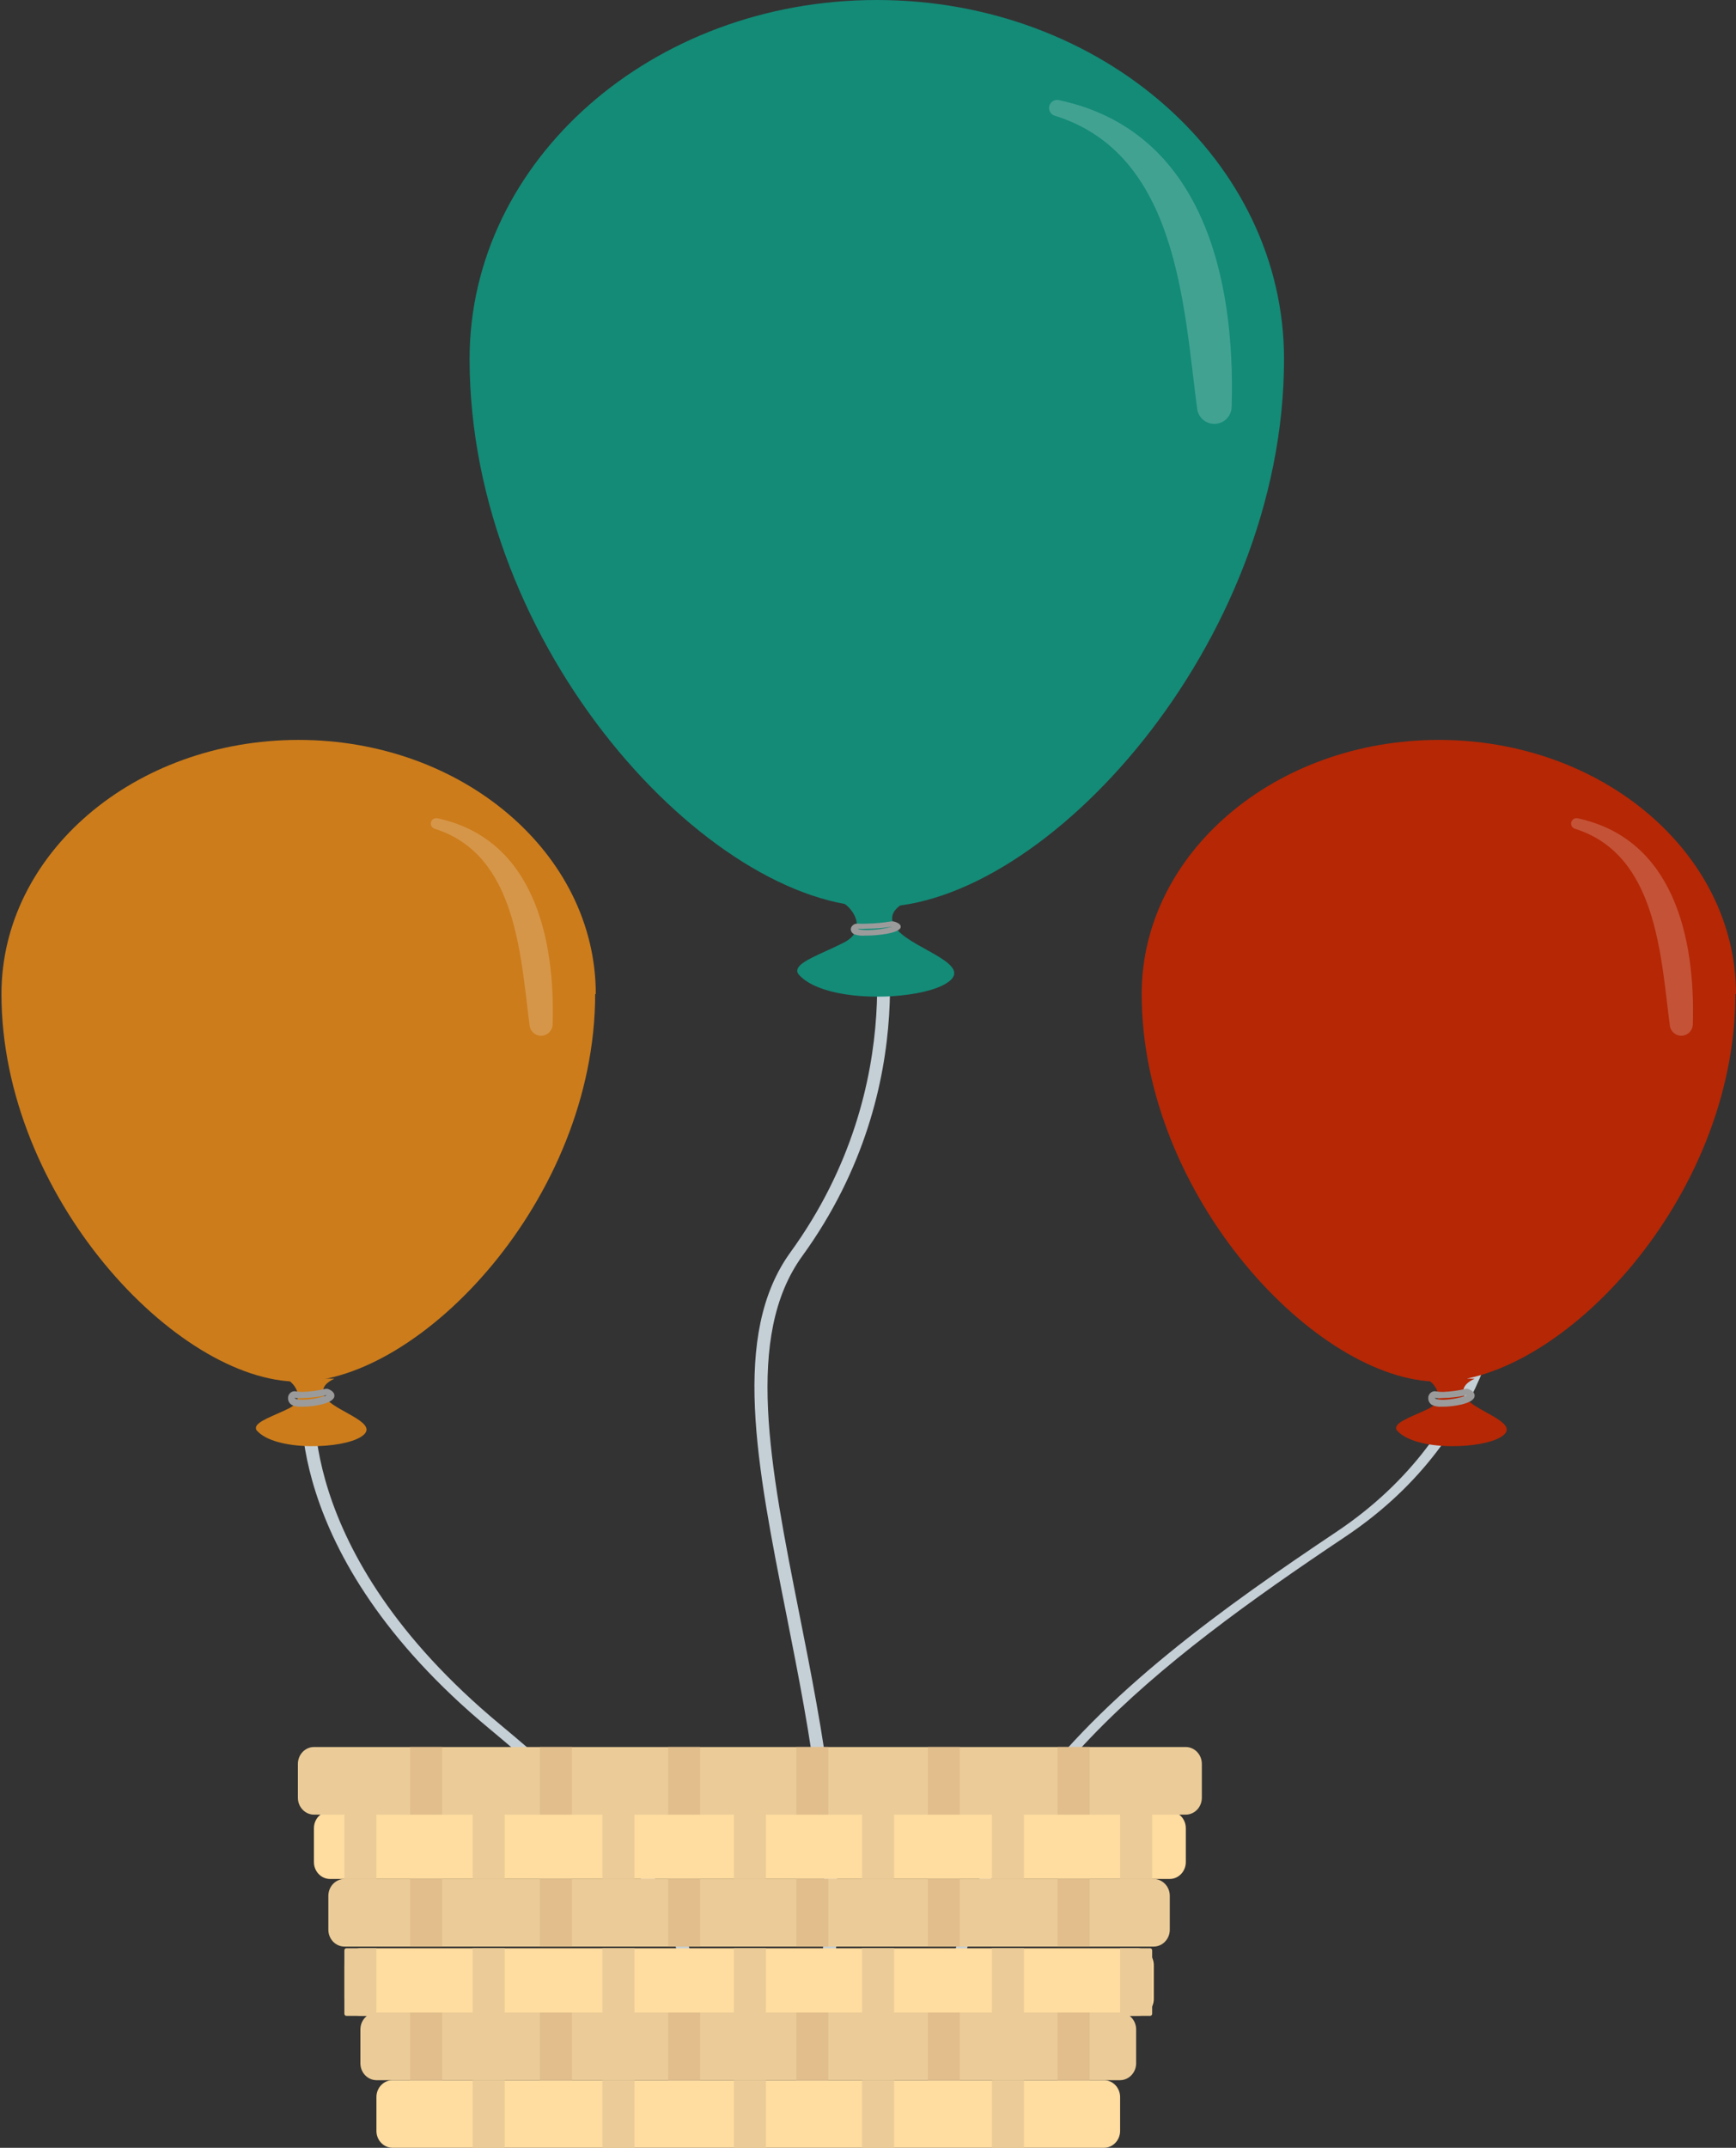 <?xml version="1.0" encoding="UTF-8"?>
<svg width="169px" height="209px" viewBox="0 0 169 209" version="1.1" xmlns="http://www.w3.org/2000/svg" xmlns:xlink="http://www.w3.org/1999/xlink">
    <rect x="0" y="0" width="169" height="209" fill="#333333" stroke="none"/>
    <!-- Generator: Sketch 61.2 (89653) - https://sketch.com -->
    <title>balloons</title>
    <desc>Created with Sketch.</desc>
    <g id="Page-1" stroke="none" stroke-width="1" fill="none" fill-rule="evenodd">
        <g id="Balloons" transform="translate(-1449, -1076)">
            <g id="balloons" transform="translate(1449, 1076)">
                <g id="Asset-2" transform="translate(84.5, 96.5) scale(-1, 1) translate(-84.5, -96.5) " fill-rule="nonzero">
                    <g id="Group-5" transform="translate(44, 0)">
                        <path d="M47.177,157.084 C44.908,168.522 42.433,181.033 43.908,192.682 C44.371,192.705 44.82,192.798 45.218,192.952 C43.66,181.271 46.156,168.673 48.435,157.163 C51.344,142.516 53.85,129.865 48.054,121.863 C36.018,105.27 40.36,88.249 40.401,88.052 L39.153,87.913 C39.153,88.091 34.687,105.376 46.899,122.225 C52.54,130.017 50.055,142.562 47.177,157.084 Z" id="Path" fill="#C5CFD6"></path>
                        <path d="M46.594,95.404 C45.012,96.526 42.203,96.996 39.473,96.983 C38.992,96.982 38.513,96.965 38.045,96.935 C38.054,96.934 38.063,96.934 38.073,96.934 C35.87,96.789 33.876,96.333 32.832,95.661 C30.091,93.896 35.847,92.438 37.579,90.561 C39.312,88.685 36.561,87.665 36.561,87.665 C36.561,87.665 36.652,87.662 36.814,87.658 C37.483,87.638 39.74,87.574 41.402,87.565 L42.355,87.566 C42.989,87.57 43.374,87.59 43.265,87.634 L43.275,87.629 C43.298,87.639 43.296,87.651 43.268,87.664 C42.322,88.085 41.451,89.214 41.601,90.265 C41.696,90.801 42.065,91.317 42.837,91.714 C43.905,92.263 45.084,92.742 45.974,93.199 C47.001,93.719 47.644,94.219 47.289,94.778 C47.147,94.947 46.981,95.105 46.795,95.253 C46.777,95.266 46.76,95.28 46.743,95.294 C46.705,95.323 46.666,95.351 46.627,95.38 Z" id="Combined-Shape" fill="#138B77"></path>
                        <path d="M79.286,34.904 C79.286,63.163 55.857,88.262 39.59,88.262 C23.323,88.262 -2.48689958e-13,62.732 -2.48689958e-13,34.965 C-0.019,15.671 17.714,0.017 39.608,1.49213975e-13 C61.502,-0.017 79.266,15.61 79.286,34.904 Z" id="Path" fill="#138B77"></path>
                        <path d="M22.847,39.576 C23.227,27.023 20.014,12.706 6.023,9.742 C5.599,9.65 5.18,9.918 5.087,10.342 C4.995,10.766 5.264,11.184 5.688,11.277 C17.586,15.035 18.151,29.608 19.484,39.735 C19.575,40.625 20.347,41.288 21.241,41.246 C22.135,41.204 22.84,40.47 22.847,39.576 L22.847,39.576 Z" id="Path" fill-opacity="0.2" fill="#FFFFFF" transform="translate(13.973, 25.486) scale(-1, 1) translate(-13.973, -25.486) "></path>
                        <path d="M40.747,91.038 L40.494,91.038 C39.784,91.038 37.452,90.854 37.32,90.237 C37.249,89.87 37.837,89.706 38.03,89.658 L38.131,89.658 L38.233,89.658 C39.03,89.79 39.837,89.865 40.646,89.88 C40.919,89.896 41.194,89.896 41.467,89.88 L41.559,89.88 C41.885,89.879 42.156,90.12 42.177,90.43 C42.164,90.655 42.013,90.852 41.792,90.932 C41.456,91.041 41.099,91.077 40.747,91.038 L40.747,91.038 Z M38.172,90.188 C38.946,90.385 39.743,90.492 40.545,90.507 C41.224,90.507 41.467,90.42 41.488,90.372 L41.488,90.372 C41.211,90.389 40.933,90.389 40.656,90.372 C39.824,90.372 38.993,90.307 38.172,90.179 L38.172,90.188 Z" id="Shape" fill="#9B9B9B"></path>
                    </g>
                    <path d="M76.531,192.705 C75.689,186.642 73.202,180.708 69.174,175.144 C61.666,164.751 49.616,156.235 38.898,149.061 C23.939,139.058 23.686,124.499 23.686,124.355 L22.531,124.355 C22.531,124.504 22.775,139.334 38.044,149.543 C56.495,161.876 73.012,174.656 75.471,192.952 C75.786,192.818 76.15,192.733 76.531,192.705 L76.531,192.705 Z" id="Path" fill="#C5CFD6"></path>
                    <path d="M139.565,135.073 L138.304,135.15 C138.304,135.302 140.805,150.795 120.31,167.813 C105.321,180.25 101.527,186.842 101.466,192.858 C101.9,192.833 102.338,192.866 102.747,192.952 C102.747,187.023 106.52,180.538 121.356,168.223 C142.108,150.989 139.596,135.232 139.565,135.073 Z" id="Path" fill="#C5CFD6"></path>
                    <g id="Group-6" transform="translate(0, 72)">
                        <path d="M27.738,68.725 C25.74,68.748 23.763,68.401 22.837,67.802 C20.903,66.549 24.914,65.5 26.176,64.197 C26.374,63.993 26.493,63.804 26.554,63.628 L26.523,63.553 C26.726,62.659 25.445,62.166 25.445,62.166 C25.445,62.166 25.468,62.165 25.509,62.164 C25.507,62.162 25.504,62.161 25.504,62.161 C25.504,62.161 26.494,62.133 27.564,62.114 C27.574,62.114 27.583,62.114 27.592,62.114 L27.564,62.114 C27.657,62.112 27.751,62.111 27.845,62.109 C27.907,62.108 27.969,62.107 28.031,62.106 C28.061,62.106 28.091,62.106 28.121,62.105 C28.219,62.104 28.316,62.102 28.411,62.101 C28.476,62.101 28.541,62.1 28.604,62.1 C28.693,62.099 28.779,62.098 28.864,62.098 L29.298,62.098 C29.89,62.101 30.279,62.118 30.177,62.161 C29.179,62.629 28.263,64.248 29.882,65.052 C31.349,65.782 33.118,66.327 33.087,66.968 C33.09,67.031 33.074,67.094 33.038,67.158 C32.161,68.212 30.029,68.685 27.899,68.723 Z" id="Combined-Shape" fill="#B52705"></path>
                        <path d="M57.797,24.722 C57.797,44.696 40.747,62.446 28.898,62.446 C17.05,62.446 1.8189894e-12,44.377 1.8189894e-12,24.722 C1.8189894e-12,11.069 12.952,4.54747351e-13 28.929,4.54747351e-13 C44.905,4.54747351e-13 57.857,11.069 57.857,24.722 L57.797,24.722 Z" id="Path" fill="#B52705" transform="translate(28.929, 31.223) scale(-1, 1) translate(-28.929, -31.223) "></path>
                        <path d="M16.034,27.665 C16.287,19.234 14.145,9.618 4.818,7.627 C4.535,7.565 4.256,7.745 4.194,8.03 C4.132,8.315 4.311,8.596 4.594,8.658 C12.527,11.182 12.903,20.97 13.792,27.772 C13.853,28.369 14.367,28.815 14.963,28.787 C15.559,28.758 16.029,28.266 16.034,27.665 L16.034,27.665 Z" id="Path" fill-opacity="0.2" fill="#FFFFFF" transform="translate(10.118, 18.201) scale(-1, 1) translate(-10.118, -18.201) "></path>
                        <path d="M28.662,64.881 L28.418,64.881 C27.748,64.881 25.567,64.654 25.45,63.878 C25.387,63.414 25.929,63.209 26.11,63.144 L26.206,63.144 L26.301,63.144 C27.031,63.317 27.775,63.418 28.524,63.446 C28.784,63.449 29.044,63.428 29.3,63.381 L29.375,63.381 C29.721,63.415 29.979,63.72 29.96,64.072 C29.958,64.334 29.821,64.575 29.598,64.708 C29.308,64.851 28.984,64.911 28.662,64.881 Z M26.237,63.802 C26.955,64.045 27.704,64.183 28.46,64.212 C29.098,64.212 29.311,64.093 29.332,64.039 C29.071,64.064 28.807,64.064 28.545,64.039 C27.773,64.028 27.003,63.937 26.248,63.77 L26.237,63.802 Z" id="Shape" fill="#9B9B9B"></path>
                    </g>
                    <g id="Group-6" transform="translate(111, 72)">
                        <path d="M27.738,68.725 C25.74,68.748 23.763,68.401 22.837,67.802 C20.903,66.549 24.914,65.5 26.176,64.197 C26.374,63.993 26.493,63.804 26.554,63.628 L26.523,63.553 C26.726,62.659 25.445,62.166 25.445,62.166 C25.445,62.166 25.468,62.165 25.509,62.164 C25.507,62.162 25.504,62.161 25.504,62.161 C25.504,62.161 26.494,62.133 27.564,62.114 C27.574,62.114 27.583,62.114 27.592,62.114 L27.564,62.114 C27.657,62.112 27.751,62.111 27.845,62.109 C27.907,62.108 27.969,62.107 28.031,62.106 C28.061,62.106 28.091,62.106 28.121,62.105 C28.219,62.104 28.316,62.102 28.411,62.101 C28.476,62.101 28.541,62.1 28.604,62.1 C28.693,62.099 28.779,62.098 28.864,62.098 L29.298,62.098 C29.89,62.101 30.279,62.118 30.177,62.161 C29.179,62.629 28.263,64.248 29.882,65.052 C31.349,65.782 33.118,66.327 33.087,66.968 C33.09,67.031 33.074,67.094 33.038,67.158 C32.161,68.212 30.029,68.685 27.899,68.723 Z" id="Combined-Shape" fill="#CC7C1B"></path>
                        <path d="M57.797,24.722 C57.797,44.696 40.747,62.446 28.898,62.446 C17.05,62.446 1.8189894e-12,44.377 1.8189894e-12,24.722 C1.8189894e-12,11.069 12.952,4.54747351e-13 28.929,4.54747351e-13 C44.905,4.54747351e-13 57.857,11.069 57.857,24.722 L57.797,24.722 Z" id="Path" fill="#CC7C1B" transform="translate(28.929, 31.223) scale(-1, 1) translate(-28.929, -31.223) "></path>
                        <path d="M16.034,27.665 C16.287,19.234 14.145,9.618 4.818,7.627 C4.535,7.565 4.256,7.745 4.194,8.03 C4.132,8.315 4.311,8.596 4.594,8.658 C12.527,11.182 12.903,20.97 13.792,27.772 C13.853,28.369 14.367,28.815 14.963,28.787 C15.559,28.758 16.029,28.266 16.034,27.665 L16.034,27.665 Z" id="Path" fill-opacity="0.2" fill="#FFFFFF" transform="translate(10.118, 18.201) scale(-1, 1) translate(-10.118, -18.201) "></path>
                        <path d="M28.662,64.881 L28.418,64.881 C27.748,64.881 25.567,64.654 25.45,63.878 C25.387,63.414 25.929,63.209 26.11,63.144 L26.206,63.144 L26.301,63.144 C27.031,63.317 27.775,63.418 28.524,63.446 C28.784,63.449 29.044,63.428 29.3,63.381 L29.375,63.381 C29.721,63.415 29.979,63.72 29.96,64.072 C29.958,64.334 29.821,64.575 29.598,64.708 C29.308,64.851 28.984,64.911 28.662,64.881 Z M26.237,63.802 C26.955,64.045 27.704,64.183 28.46,64.212 C29.098,64.212 29.311,64.093 29.332,64.039 C29.071,64.064 28.807,64.064 28.545,64.039 C27.773,64.028 27.003,63.937 26.248,63.77 L26.237,63.802 Z" id="Shape" fill="#9B9B9B"></path>
                    </g>
                </g>
                <g id="basket" transform="translate(29, 170)">
                    <path d="M84.868,12.84 L3.132,12.84 C2.264,12.84 1.56,12.103 1.56,11.194 L1.56,7.904 C1.56,6.996 2.264,6.259 3.132,6.259 L84.868,6.259 C85.736,6.259 86.44,6.996 86.44,7.904 L86.44,11.194 C86.44,12.103 85.736,12.84 84.868,12.84 L84.868,12.84 Z" id="Shape" fill="#FFDCA0"></path>
                    <rect id="Rectangle-path" fill="#EBCC98" x="42.44" y="6.259" width="3.121" height="6.58"></rect>
                    <rect id="Rectangle-path" fill="#EBCC98" x="29.645" y="6.259" width="3.121" height="6.58"></rect>
                    <rect id="Rectangle-path" fill="#EBCC98" x="4.525" y="6.259" width="3.121" height="6.58"></rect>
                    <rect id="Rectangle-path" fill="#EBCC98" x="67.56" y="6.259" width="3.121" height="6.58"></rect>
                    <rect id="Rectangle-path" fill="#EBCC98" x="80.043" y="6.259" width="3.121" height="6.58"></rect>
                    <rect id="Rectangle-path" fill="#EBCC98" x="17.007" y="6.259" width="3.121" height="6.58"></rect>
                    <rect id="Rectangle-path" fill="#EBCC98" x="54.922" y="6.259" width="3.121" height="6.58"></rect>
                    <path d="M81.743,26.16 L6.101,26.16 C5.231,26.16 4.525,25.424 4.525,24.515 L4.525,21.225 C4.525,20.317 5.231,19.58 6.101,19.58 L81.743,19.58 C82.613,19.58 83.319,20.317 83.319,21.225 L83.319,24.515 C83.319,25.424 82.613,26.16 81.743,26.16 L81.743,26.16 Z" id="Shape" fill="#FFDCA0"></path>
                    <rect id="Rectangle-path" fill="#EBCC98" x="42.44" y="19.58" width="3.121" height="6.58"></rect>
                    <rect id="Rectangle-path" fill="#EBCC98" x="29.645" y="19.58" width="3.121" height="6.58"></rect>
                    <path d="M7.645,26.16 L4.72,26.16 C4.612,26.16 4.525,26.068 4.525,25.955 L4.525,19.786 C4.525,19.672 4.612,19.58 4.72,19.58 L7.645,19.58 L7.645,26.16 L7.645,26.16 Z" id="Shape" fill="#EBCC98"></path>
                    <rect id="Rectangle-path" fill="#EBCC98" x="67.56" y="19.58" width="3.121" height="6.58"></rect>
                    <path d="M82.968,26.16 L80.043,26.16 L80.043,19.58 L82.968,19.58 C83.076,19.58 83.163,19.672 83.163,19.786 L83.163,25.955 C83.163,26.068 83.076,26.16 82.968,26.16 L82.968,26.16 Z" id="Shape" fill="#EBCC98"></path>
                    <rect id="Rectangle-path" fill="#EBCC98" x="17.007" y="19.58" width="3.121" height="6.58"></rect>
                    <rect id="Rectangle-path" fill="#EBCC98" x="54.922" y="19.58" width="3.121" height="6.58"></rect>
                    <path d="M78.469,39 L9.219,39 C8.35,39 7.645,38.263 7.645,37.355 L7.645,34.065 C7.645,33.156 8.35,32.42 9.219,32.42 L78.469,32.42 C79.338,32.42 80.043,33.156 80.043,34.065 L80.043,37.355 C80.042,38.263 79.338,39 78.469,39 L78.469,39 Z" id="Shape" fill="#FFDCA0"></path>
                    <rect id="Rectangle-path" fill="#EBCC98" x="42.44" y="32.42" width="3.121" height="6.58"></rect>
                    <rect id="Rectangle-path" fill="#EBCC98" x="29.645" y="32.42" width="3.121" height="6.58"></rect>
                    <rect id="Rectangle-path" fill="#EBCC98" x="67.56" y="32.42" width="3.121" height="6.58"></rect>
                    <rect id="Rectangle-path" fill="#EBCC98" x="17.007" y="32.42" width="3.121" height="6.58"></rect>
                    <rect id="Rectangle-path" fill="#EBCC98" x="54.922" y="32.42" width="3.121" height="6.58"></rect>
                    <path d="M86.429,6.58 L1.571,6.58 C0.704,6.58 0,5.844 0,4.935 L0,1.645 C0,0.737 0.704,0 1.571,0 L86.429,0 C87.296,0 88,0.737 88,1.645 L88,4.935 C88,5.844 87.296,6.58 86.429,6.58 L86.429,6.58 Z" id="Shape" fill="#EBCC98"></path>
                    <polygon id="Rectangle-path" fill="#E1BE8C" points="48.525 0 51.645 0 51.645 6.58 48.525 6.58"></polygon>
                    <rect id="Rectangle-path" fill="#E1BE8C" x="36.043" y="0" width="3.121" height="6.58"></rect>
                    <rect id="Rectangle-path" fill="#E1BE8C" x="10.922" y="0" width="3.121" height="6.58"></rect>
                    <polygon id="Rectangle-path" fill="#E1BE8C" points="73.957 0 77.078 0 77.078 6.58 73.957 6.58"></polygon>
                    <rect id="Rectangle-path" fill="#E1BE8C" x="23.56" y="0" width="3.121" height="6.58"></rect>
                    <polygon id="Rectangle-path" fill="#E1BE8C" points="61.319 0 64.44 0 64.44 6.58 61.319 6.58"></polygon>
                    <path d="M83.304,19.42 L4.54,19.42 C3.67,19.42 2.965,18.683 2.965,17.775 L2.965,14.485 C2.965,13.576 3.67,12.84 4.54,12.84 L83.304,12.84 C84.174,12.84 84.879,13.576 84.879,14.485 L84.879,17.775 C84.879,18.683 84.174,19.42 83.304,19.42 L83.304,19.42 Z" id="Shape" fill="#EBCC98"></path>
                    <polygon id="Rectangle-path" fill="#E1BE8C" points="48.525 12.84 51.645 12.84 51.645 19.42 48.525 19.42"></polygon>
                    <rect id="Rectangle-path" fill="#E1BE8C" x="36.043" y="12.84" width="3.121" height="6.58"></rect>
                    <rect id="Rectangle-path" fill="#E1BE8C" x="10.922" y="12.84" width="3.121" height="6.58"></rect>
                    <polygon id="Rectangle-path" fill="#E1BE8C" points="73.957 12.84 77.078 12.84 77.078 19.42 73.957 19.42"></polygon>
                    <rect id="Rectangle-path" fill="#E1BE8C" x="23.56" y="12.84" width="3.121" height="6.58"></rect>
                    <polygon id="Rectangle-path" fill="#E1BE8C" points="61.319 12.84 64.44 12.84 64.44 19.42 61.319 19.42"></polygon>
                    <path d="M80.029,32.42 L7.658,32.42 C6.79,32.42 6.085,31.683 6.085,30.775 L6.085,27.485 C6.085,26.576 6.79,25.84 7.658,25.84 L80.029,25.84 C80.898,25.84 81.603,26.576 81.603,27.485 L81.603,30.775 C81.603,31.683 80.898,32.42 80.029,32.42 L80.029,32.42 Z" id="Shape" fill="#EBCC98"></path>
                    <polygon id="Rectangle-path" fill="#E1BE8C" points="48.525 25.84 51.645 25.84 51.645 32.42 48.525 32.42"></polygon>
                    <rect id="Rectangle-path" fill="#E1BE8C" x="36.043" y="25.84" width="3.121" height="6.58"></rect>
                    <rect id="Rectangle-path" fill="#E1BE8C" x="10.922" y="25.84" width="3.121" height="6.58"></rect>
                    <polygon id="Rectangle-path" fill="#E1BE8C" points="73.957 25.84 77.078 25.84 77.078 32.42 73.957 32.42"></polygon>
                    <rect id="Rectangle-path" fill="#E1BE8C" x="23.56" y="25.84" width="3.121" height="6.58"></rect>
                    <polygon id="Rectangle-path" fill="#E1BE8C" points="61.319 25.84 64.44 25.84 64.44 32.42 61.319 32.42"></polygon>
                </g>
            </g>
        </g>
    </g>
</svg>
